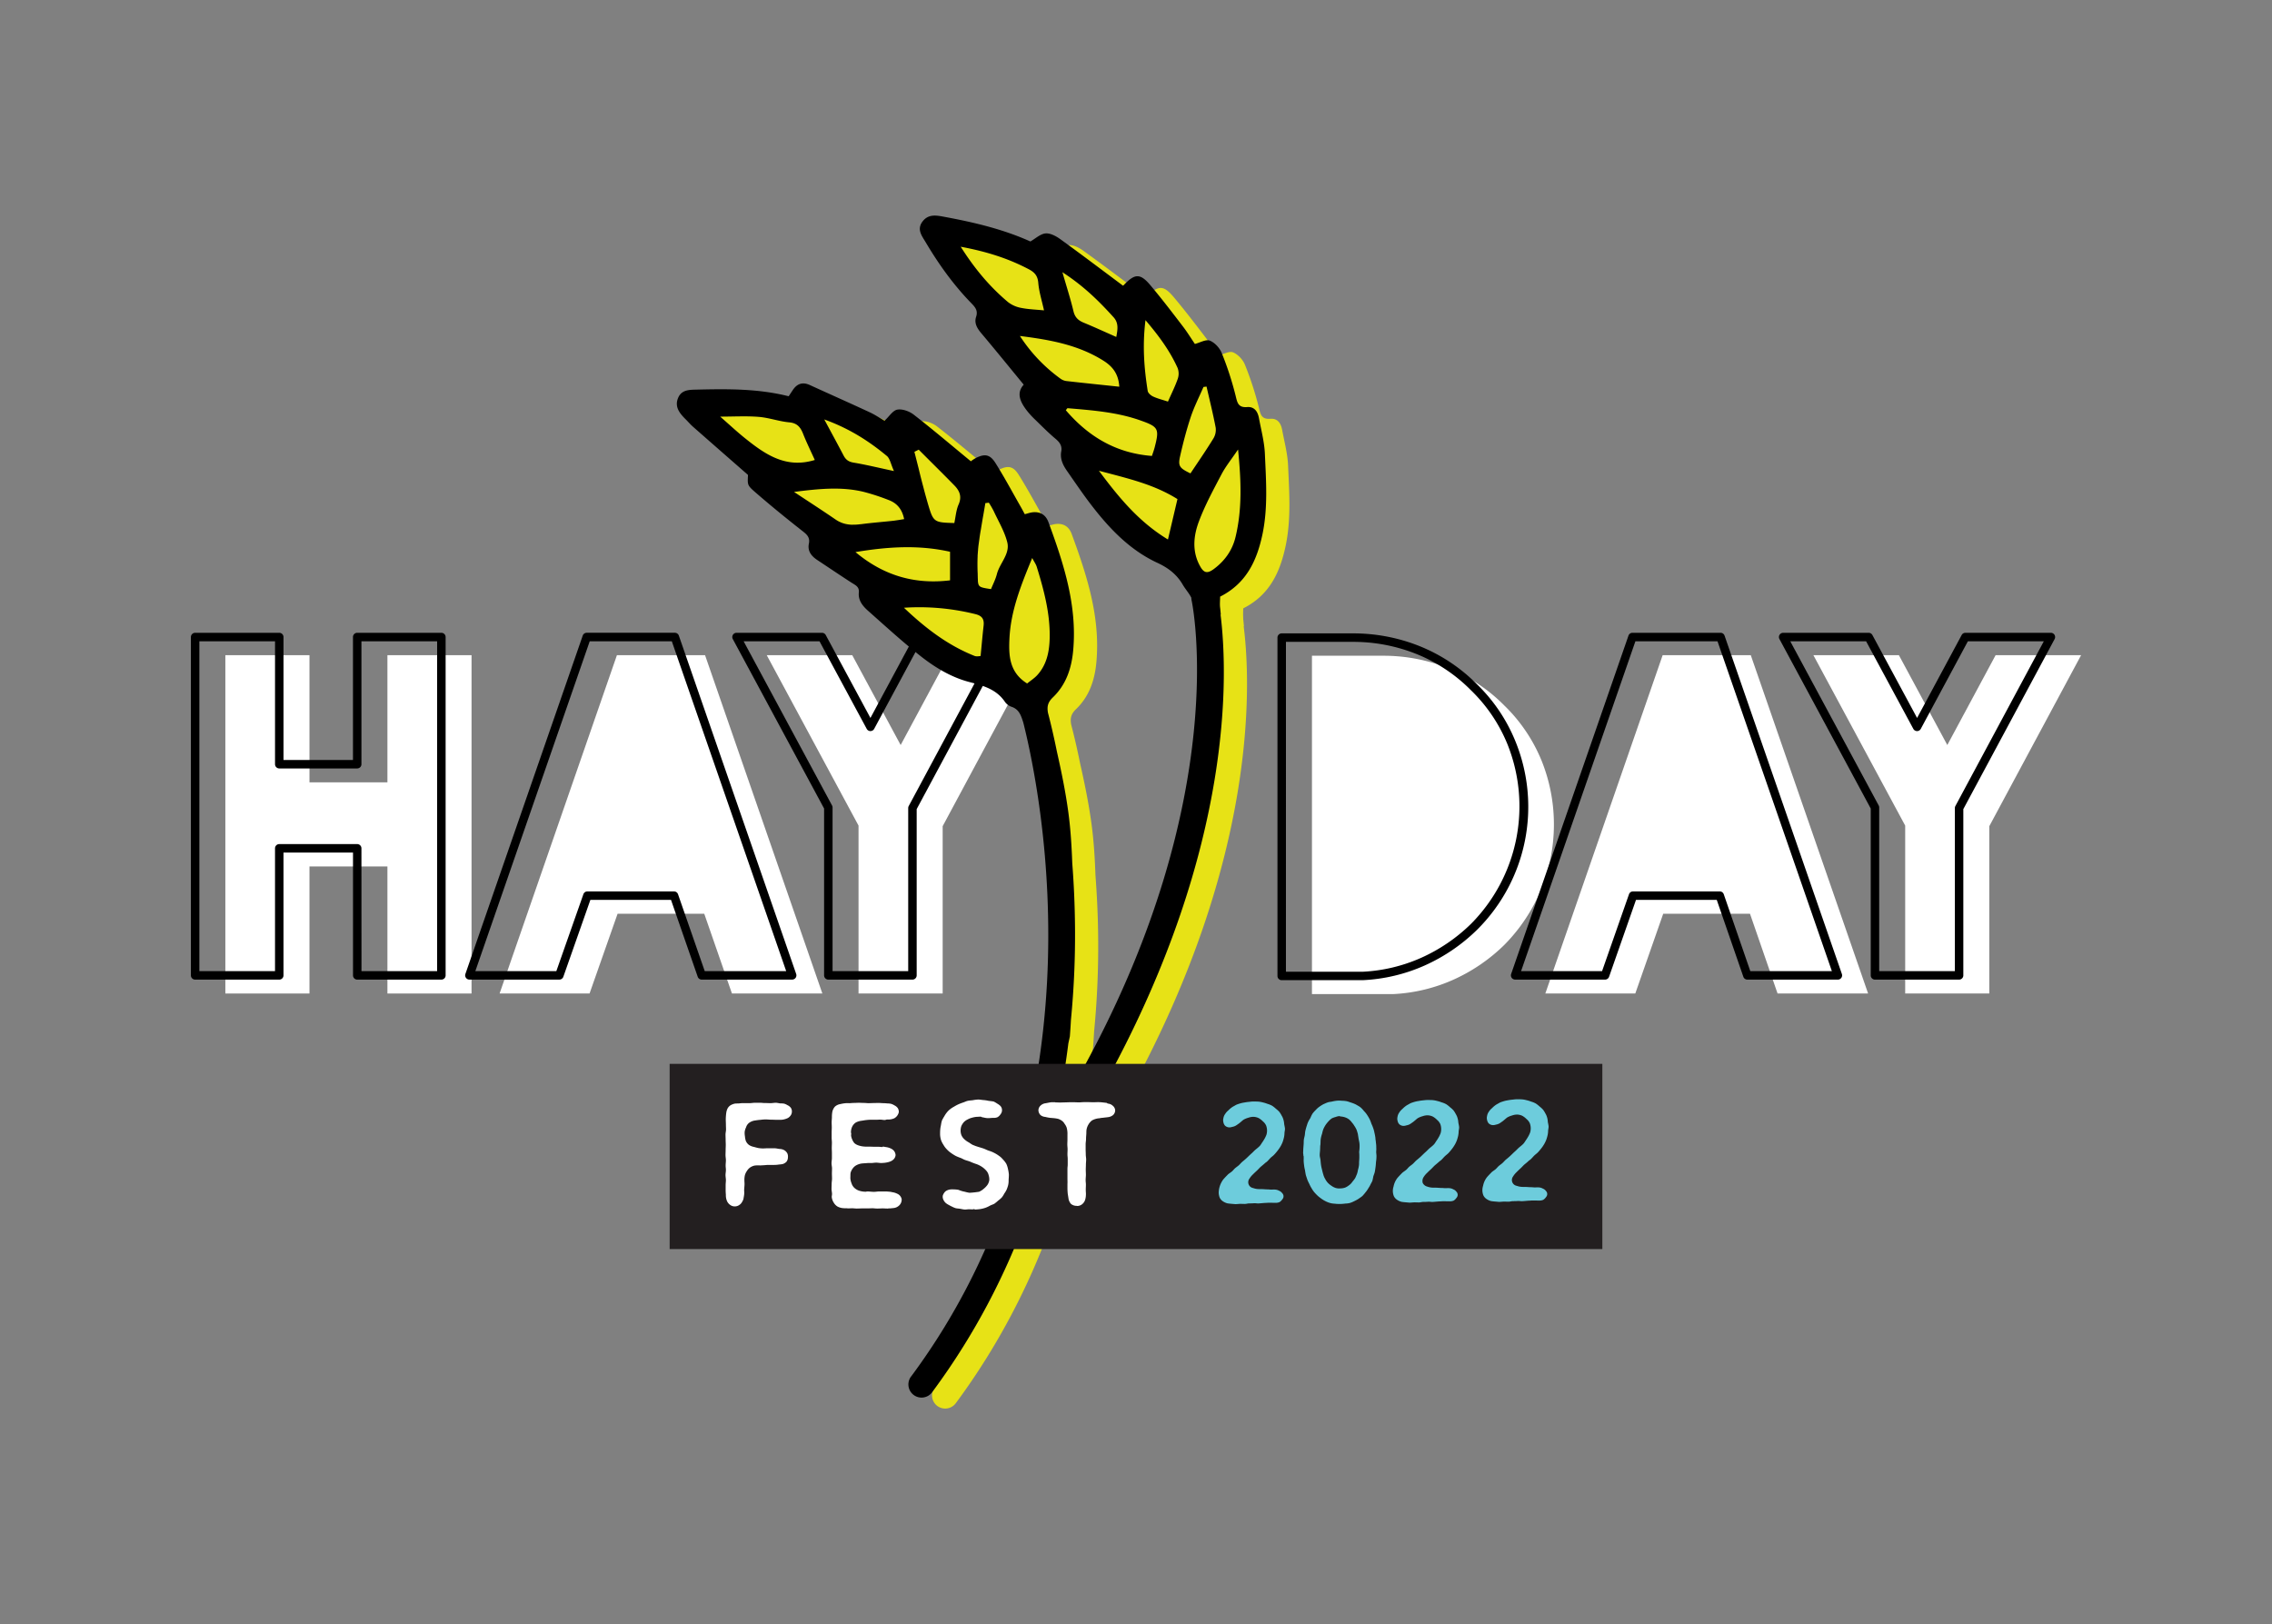 <svg id="Layer_1" data-name="Layer 1" xmlns="http://www.w3.org/2000/svg" viewBox="0 0 1920 1372.63"><rect x="0" y="0" width="1920" height="1372.63" fill="#808080" stroke="none"/><defs><style>.cls-1{fill:#fff;}.cls-2{fill:#e7e216;}.cls-3{fill:none;}.cls-4{fill:#231f20;}.cls-5{fill:#6dccdc;}</style></defs><polygon class="cls-1" points="261.53 732.23 327.4 732.23 327.4 839.6 398.49 839.6 398.49 553.68 327.4 553.68 327.4 661.14 261.53 661.14 261.53 553.68 190.43 553.68 190.43 839.6 261.53 839.6 261.53 732.23"/><polygon class="cls-1" points="725.52 839.6 796.62 839.6 796.62 698.19 874.19 553.68 801.94 553.68 761.12 629.61 720.2 553.68 647.95 553.68 725.52 697.7 725.52 839.6"/><polygon class="cls-1" points="521.91 772.18 595.14 772.18 618.55 839.6 694.96 839.6 595.82 553.68 521.34 553.68 422.19 839.6 498.22 839.6 521.91 772.18"/><path d="M373,827.86h-71.1a3.58,3.58,0,0,1-3.58-3.58V720.49H239.57V824.28a3.58,3.58,0,0,1-3.58,3.58H164.9a3.58,3.58,0,0,1-3.58-3.58V538.35a3.58,3.58,0,0,1,3.58-3.58H236a3.58,3.58,0,0,1,3.58,3.58V642.24h58.71V538.35a3.58,3.58,0,0,1,3.58-3.58H373a3.59,3.59,0,0,1,3.58,3.58V824.28A3.58,3.58,0,0,1,373,827.86Zm-67.52-7.16h63.93V541.94H305.44V645.82a3.58,3.58,0,0,1-3.58,3.58H236a3.58,3.58,0,0,1-3.58-3.58V541.94H168.48V820.7h63.93V716.91a3.58,3.58,0,0,1,3.58-3.58h65.87a3.58,3.58,0,0,1,3.58,3.58Z"/><path d="M771.08,827.86H700a3.58,3.58,0,0,1-3.58-3.58v-141L619.26,540.05a3.59,3.59,0,0,1,3.15-5.28h72.26a3.6,3.6,0,0,1,3.15,1.89l37.76,70.07,37.67-70.07a3.6,3.6,0,0,1,3.15-1.89h72.26a3.59,3.59,0,0,1,3.15,5.28L774.66,683.76V824.28A3.58,3.58,0,0,1,771.08,827.86Zm-67.51-7.16H767.5V682.86a3.57,3.57,0,0,1,.43-1.69l74.74-139.23H778.54l-39.8,74a3.6,3.6,0,0,1-3.16,1.89h0a3.6,3.6,0,0,1-3.15-1.89l-39.9-74H628.41l74.73,138.74a3.61,3.61,0,0,1,.43,1.7Z"/><path d="M669.42,827.86H593a3.59,3.59,0,0,1-3.38-2.41l-22.58-65H498.92l-22.86,65a3.59,3.59,0,0,1-3.38,2.39h-76a3.59,3.59,0,0,1-3.39-4.75l99.15-285.93a3.58,3.58,0,0,1,3.38-2.41h74.48a3.59,3.59,0,0,1,3.38,2.41l99.15,285.93a3.59,3.59,0,0,1-3.39,4.75Zm-73.86-7.16h68.83L567.73,541.94H498.35L401.69,820.7h68.45l22.86-65a3.59,3.59,0,0,1,3.38-2.39H569.6a3.59,3.59,0,0,1,3.38,2.41Z"/><path class="cls-2" d="M1088.52,393.43c-.44-10.08-3.14-20.07-5-30.07-1-5.48-3.72-9.95-10-9.45-7.86.62-8.36-4.11-9.85-10.1a274.56,274.56,0,0,0-11.6-35.57c-1.73-4.28-5.92-8.82-10.08-10.48-3.26-1.3-8.22,1.68-12.63,2.81-3.28-4.85-6.44-10-10.1-14.78-9-11.76-18-23.58-27.56-34.92-8.54-10.14-13.08-9.87-22.41-.1-.53.56-1.32.87-.73.49-17.9-13.35-35.22-26.49-52.84-39.2-3.6-2.6-8.5-5.27-12.53-4.91-4.36.39-8.4,4.29-12.84,6.8-23.08-10.41-47.84-16.24-72.89-20.85-6.09-1.13-13-2.63-18,3.68-5.44,6.82-.75,12.49,2.39,17.79,10.9,18.39,23.29,35.74,38.21,51.14,3.33,3.43,6.29,6.38,4.44,11.93-1.77,5.31.85,9.68,4.37,13.86,11.94,14.16,23.6,28.55,35.87,43.46-6.37,7-2.95,14.36,2.22,21.36a68.35,68.35,0,0,0,7.46,8.23c5.65,5.51,11.21,11.14,17.25,16.19,3.55,3,5.64,6,4.78,10.66-1.18,6.47,1.57,11.78,5.1,16.81,6.13,8.73,12.1,17.58,18.53,26.08,15.79,20.89,33.42,40,57.61,51.22,9.27,4.3,16.45,9.83,21.49,18.51,2.19,3.75,5.36,7.21,7.22,11a11.33,11.33,0,0,0,.26,2.29c.36,1.6,34.54,163.39-89.93,392.34a11.12,11.12,0,1,0,19.54,10.63C1063.14,723.61,1057.08,577.22,1051,529.2l.22.11c-.19-1.95-.33-3.9-.57-5.86a76.86,76.86,0,0,1,0-9.35c22.27-11.25,31.1-30.56,35.79-52.72C1091.2,438.84,1089.51,416.09,1088.52,393.43Z"/><path class="cls-2" d="M925.74,739.53c-.52-14.33-1.38-28.63-3.27-42.78-2.32-17.36-5.84-34.57-9.72-51.71-2.79-13.82-5.47-24.86-7.52-32.68-1-5.49-.07-9.07,4.11-13.08,11.24-10.8,15.83-24.64,17.2-39.88,3.42-38.09-8.06-73.25-20.9-108.17-2.18-5.93-6.5-8.92-12.83-8.46-2.49.18-4.92,1.12-7.2,1.66-1.44-2.65-2.29-4.29-3.21-5.89-7.13-12.47-13.9-25.17-21.54-37.32-4.64-7.38-9-8-16.47-4.34a32.52,32.52,0,0,0-4.35,2.84c-16.64-13.69-32.16-26.9-48.25-39.39-3.67-2.85-9.54-5-13.85-4.27-3.83.66-6.89,5.76-10.81,9.39-3.84-2.21-8.09-5.08-12.68-7.21-16.79-7.78-33.71-15.3-50.57-23-6.08-2.77-10.73-1.1-14.32,4.28-1.19,1.78-2.36,3.56-3.47,5.24-25.87-6.48-51.35-6.22-76.85-5.63-6.6.15-13.66-.24-16.68,7.13-3.18,7.72,1.65,13.2,6.74,18.26,2,2,3.78,4.11,5.87,5.94,15.25,13.43,30.56,26.8,46.48,40.75-.35,8.12-.77,8.61,5.77,14.29,12.92,11.24,26.22,22.09,39.69,32.66,3.93,3.07,7.17,5.46,6,11.13-1.29,6.32,2.17,10.56,7.17,13.87,9.66,6.38,19.24,12.89,29,19.17,3.14,2,6.55,3.38,6,8.2-.69,6.73,3.29,11.51,7.84,15.54,14.57,12.9,28.94,26.09,44.19,38.13q2.52,2,5.11,3.88c4.6-4.07,10.87-6.66,18.93-6.66,19,0,29.39,14.18,30.71,28.89,6.57,2.58,12.44,6.28,16.85,12.89a11.4,11.4,0,0,0,5.55,4c6.22,2.1,7.87,7.32,9.61,12.68.09.28.16.56.25.84,16.4,65.65,68.57,331.67-94.51,551.89a11.12,11.12,0,0,0,17.88,13.24c72.5-97.91,103.37-203.85,114.7-294.19l1.3-6c.42-5.67.69-10,.89-13.84a740.54,740.54,0,0,0,3.45-78.63C927.89,774.35,927,756.38,925.74,739.53Z"/><path class="cls-3" d="M802.84,490.44V466.29c-26.6-6-52.59-4.29-79.9.27C747,486.71,773.35,494,802.84,490.44Z"/><path class="cls-3" d="M915.78,272.69c8.92,3.68,17.68,7.72,27.53,12.06,1.29-6.68,2-11.93-2.33-16.7-12.19-13.46-25-26.23-43.18-38,3.72,12.89,6.94,22.83,9.35,33C908.38,268.2,911.2,270.81,915.78,272.69Z"/><path class="cls-3" d="M724.25,443.34c.6,0,1.21-.11,1.81-.18l1.17-.13.32,0c9.1-1.22,18.28-1.91,27.41-2.9.9-.1,1.8-.25,2.71-.38.52-.08,1.07-.14,1.6-.23,1.54-.25,3.12-.52,4.8-.78-1.74-8.58-6.2-13.54-13.06-16.13a186.33,186.33,0,0,0-20.92-6.81c-19.07-4.73-38.47-2.66-59.09,0,11.8,7.81,23.69,15.49,35.37,23.49a27.06,27.06,0,0,0,2.65,1.57c.3.15.6.26.9.4.6.28,1.19.55,1.79.76.36.13.72.23,1.09.35.55.17,1.1.33,1.66.46.38.09.77.16,1.17.23s1.08.19,1.62.26.81.09,1.22.12,1.09.07,1.64.09h1.23c.56,0,1.14,0,1.71,0Z"/><path class="cls-3" d="M876.09,479.05c-.68-2.21-2.12-4.18-3.85-7.49-9.52,23-18.07,44.48-19.23,67.9-.7,14.33-.25,28.7,14.94,38.14,2.86-2.3,6-4.25,8.36-6.84,8-8.62,10.33-19.46,10.67-30.7C887.61,519,882.22,498.93,876.09,479.05Z"/><path class="cls-3" d="M839.62,431.71a80.63,80.63,0,0,0-4.06-7l-2.94.39c-.52,3.18-1.07,6.37-1.62,9.55-.52,3-1,6-1.55,9-.2,1.12-.36,2.25-.55,3.37-.33,2-.66,4-1,6-.19,1.26-.34,2.52-.52,3.79-.23,1.73-.49,3.46-.7,5.2l0,.36c0,.18-.05.36-.08.54-.06.57-.08,1.14-.13,1.7-.12,1.28-.23,2.56-.3,3.84,0,.57,0,1.13-.08,1.69-.19,4.49-.17,9,0,13.47,0,.73,0,1.41.07,2.06l.06,2.21V488c0,.88,0,1.65.08,2.36,0,.1,0,.23,0,.33a16.86,16.86,0,0,0,.2,1.82c0,.1,0,.21.05.3a5.86,5.86,0,0,0,.42,1.34l.1.18a3.43,3.43,0,0,0,.77,1l0,0a5.28,5.28,0,0,0,1.2.71l.2.09a12.12,12.12,0,0,0,1.74.53l.38.09c.7.16,1.48.31,2.37.46l.57.1,3.12.49c1.65-4.14,3.82-8.27,4.94-12.67,2.35-9.23,11.17-17,8.75-26.85C848.9,449.07,843.68,440.52,839.62,431.71Z"/><path class="cls-3" d="M776.4,396.24c.68,2.72,1.35,5.43,2,8.15.63,2.47,1.29,4.94,1.94,7.4.33,1.28.65,2.57,1,3.84q1.51,5.61,3.14,11.17c4.28,14.54,5.09,14.72,22,15.2,1.12-5.16,1.48-10.83,3.62-15.71,2.94-6.72.81-11.59-3.63-16.12-10-10.14-20-20.13-30.08-30.18l-3.65,1.81c.71,2.72,1.39,5.45,2.08,8.17Z"/><path class="cls-3" d="M688.54,388.74c-3.5-7.76-7-14.78-9.83-22-2.21-5.58-4.94-9.18-11.74-9.8-8.67-.79-17.14-3.93-25.81-4.63-10.55-.84-21.21-.2-32.56-.2,7.53,6.58,14.23,12.86,21.38,18.57C646.87,384.17,664.36,396.17,688.54,388.74Z"/><path class="cls-3" d="M721.31,390.94c10.38,1.73,20.62,4.25,34.09,7.12-2.68-5.89-3.36-10.58-6.07-12.83-15.09-12.47-31.4-23-52.8-30.77,6.41,12,11.46,21.19,16.34,30.53C714.72,388.53,717.15,390.25,721.31,390.94Z"/><path class="cls-3" d="M824.33,519a196.6,196.6,0,0,0-60.43-5.45c18.88,17.95,37.52,31.89,59.65,40.72,1.83.73,4.2.1,5.12.1.9-9.23,1.6-17.4,2.53-25.54C831.82,523.42,830.12,520.44,824.33,519Z"/><path class="cls-3" d="M1027.34,361.32c-2.21-11.61-5.08-23.09-7.71-34.62L1017,327c-3.63,8.43-7.84,16.65-10.74,25.32-3.61,10.85-6.5,22-9,33.12-1.91,8.45-.55,10.12,8.75,14.61,6.48-9.76,13.23-19.53,19.46-29.63A14.08,14.08,0,0,0,1027.34,361.32Z"/><path class="cls-3" d="M1032.31,400.68c-6.84,13-13.93,26-19.1,39.74-4.58,12.1-6,25.13.59,37.49,3.42,6.38,6.31,7.19,12,2.92,9.17-6.82,15.55-15.71,18.26-26.95,5.67-23.59,4.82-47.39,2.11-74C1040.39,388.48,1035.7,394.23,1032.31,400.68Z"/><path class="cls-3" d="M968,270.58c-2.68,21.75-1.1,40.81,1.88,59.79.28,1.8,2.62,3.83,4.5,4.71,3.66,1.71,7.67,2.68,12.62,4.32,3-6.81,6.09-12.94,8.32-19.38a13.47,13.47,0,0,0-.18-9.06C988.72,296.74,979.67,284.24,968,270.58Z"/><path class="cls-3" d="M882.26,262.27c-1.79-8.15-4.21-15.64-4.84-23.27-.5-6-3.16-8.93-8.07-11.51-17.28-9.08-35.58-14.89-57.48-19,12,18.93,24.74,34,40,46.78A25.42,25.42,0,0,0,863,260.17C869.09,261.4,875.43,261.59,882.26,262.27Z"/><path class="cls-3" d="M987,455.92c2.87-12.21,5.43-23.11,8-34.15-20.23-12.65-41.77-17.38-66.36-23.95C946.22,421.43,962.9,441.28,987,455.92Z"/><path class="cls-3" d="M945.88,326.83c-.69-11-5.73-17.21-13.8-22.24C910.75,291.3,886.86,287.11,861.9,284a135.26,135.26,0,0,0,34.17,36,11.06,11.06,0,0,0,5,2.1C915.93,323.72,930.81,325.24,945.88,326.83Z"/><path class="cls-3" d="M973.48,385.29c.89-2.73,1.7-4.86,2.27-7.06,4.16-16,3.36-17.56-12.42-23.09-19.75-6.93-40.41-8.42-61-10.18-.49,0-1.07,1.11-1.61,1.71h0c14.2,16.56,30.82,28.67,51.15,34.69A104.67,104.67,0,0,0,973.48,385.29Z"/><path d="M1068.92,383.53c-.44-10.08-3.14-20.07-5-30.07-1-5.48-3.72-9.94-10-9.45-7.86.63-8.36-4.1-9.86-10.1a270.91,270.91,0,0,0-11.6-35.56c-1.72-4.29-5.91-8.83-10.07-10.49-3.26-1.29-8.22,1.68-12.63,2.81-3.29-4.85-6.44-10-10.1-14.78-9-11.76-18-23.57-27.56-34.91-8.54-10.15-13.09-9.88-22.41-.1-.53.55-1.32.87-.73.49C931,228,913.72,214.88,896.1,202.16c-3.61-2.6-8.5-5.26-12.53-4.9-4.36.38-8.4,4.29-12.84,6.8-23.08-10.42-47.84-16.24-72.89-20.86-6.09-1.12-13-2.63-18,3.68-5.45,6.82-.75,12.5,2.39,17.8,10.9,18.38,23.28,35.74,38.21,51.13,3.33,3.43,6.29,6.38,4.44,11.94-1.77,5.31.85,9.68,4.37,13.85,11.94,14.16,23.6,28.56,35.86,43.47-6.37,7-3,14.36,2.23,21.36a69.9,69.9,0,0,0,7.46,8.23c5.65,5.5,11.21,11.13,17.25,16.19,3.55,3,5.64,6,4.78,10.65-1.18,6.48,1.57,11.78,5.1,16.81C908,407,914,415.89,920.41,424.4c15.8,20.88,33.43,40,57.62,51.22,9.27,4.29,16.45,9.82,21.49,18.5,2.19,3.76,5.36,7.21,7.22,11a11.25,11.25,0,0,0,.26,2.29c.36,1.61,34.54,163.4-89.94,392.35a11.13,11.13,0,0,0,19.55,10.63c106.93-196.68,100.86-343.06,94.83-391.09a2.39,2.39,0,0,0,.22.12c-.19-2-.33-3.91-.57-5.86-.39-3.13,0-6.34,0-9.35,22.27-11.25,31.1-30.56,35.79-52.73C1071.6,428.94,1069.91,406.19,1068.92,383.53ZM941,268.05c4.33,4.77,3.62,10,2.33,16.7-9.85-4.34-18.61-8.38-27.53-12.06-4.58-1.88-7.4-4.49-8.63-9.64-2.41-10.12-5.63-20.06-9.35-33C916,241.82,928.79,254.59,941,268.05ZM811.87,208.51c21.9,4.09,40.2,9.9,57.48,19,4.91,2.58,7.57,5.49,8.07,11.51.63,7.63,3.05,15.12,4.84,23.27-6.83-.68-13.17-.87-19.31-2.1a25.42,25.42,0,0,1-11.08-4.88C836.61,242.48,823.87,227.44,811.87,208.51Zm84.2,111.42a135.26,135.26,0,0,1-34.17-36c25,3.15,48.85,7.34,70.18,20.63,8.07,5,13.11,11.24,13.8,22.24-15.07-1.59-30-3.11-44.81-4.8A11.06,11.06,0,0,1,896.07,319.93Zm4.63,26.75h0c.54-.6,1.12-1.76,1.61-1.71,20.61,1.76,41.27,3.25,61,10.18,15.78,5.53,16.58,7.07,12.42,23.09-.57,2.2-1.38,4.33-2.27,7.06a104.67,104.67,0,0,1-21.63-3.92C931.52,375.35,914.9,363.24,900.7,346.68ZM987,455.92c-24.11-14.64-40.79-34.49-58.33-58.1,24.59,6.57,46.13,11.3,66.36,23.95C992.44,432.81,989.88,443.71,987,455.92ZM995.33,320c-2.23,6.44-5.33,12.57-8.32,19.38-5-1.64-9-2.61-12.62-4.32-1.88-.88-4.22-2.91-4.5-4.71-3-19-4.56-38-1.88-59.79,11.66,13.66,20.71,26.16,27.14,40.38A13.47,13.47,0,0,1,995.33,320Zm10.7,80.07c-9.3-4.49-10.66-6.16-8.75-14.61,2.52-11.15,5.41-22.27,9-33.12,2.9-8.67,7.11-16.89,10.74-25.32l2.59-.34c2.63,11.53,5.5,23,7.71,34.62a14.08,14.08,0,0,1-1.85,9.14C1019.26,380.56,1012.51,390.33,1006,400.09Zm38.07,53.79c-2.71,11.24-9.09,20.13-18.26,26.95-5.73,4.27-8.62,3.46-12-2.92-6.63-12.36-5.17-25.39-.59-37.49,5.17-13.7,12.26-26.73,19.1-39.74,3.39-6.45,8.08-12.2,13.9-20.8C1048.92,406.49,1049.77,430.29,1044.1,453.88Z"/><path d="M902.87,686.85c-2.32-17.35-5.85-34.56-9.72-51.71-2.79-13.81-5.47-24.86-7.52-32.68-1-5.49-.07-9.07,4.1-13.08,11.24-10.8,15.83-24.63,17.2-39.88,3.43-38.09-8.06-73.25-20.89-108.17-2.18-5.92-6.5-8.92-12.83-8.46-2.49.19-4.93,1.12-7.2,1.67-1.44-2.65-2.29-4.29-3.21-5.9-7.13-12.47-13.9-25.16-21.54-37.32-4.64-7.37-9-8-16.47-4.34a32.35,32.35,0,0,0-4.35,2.85c-16.64-13.7-32.17-26.9-48.25-39.4-3.67-2.85-9.54-5-13.85-4.26-3.83.65-6.89,5.76-10.82,9.39-3.83-2.21-8.08-5.09-12.67-7.21-16.79-7.79-33.72-15.3-50.57-23-6.08-2.76-10.73-1.1-14.32,4.29-1.19,1.77-2.36,3.56-3.47,5.23-25.87-6.48-51.35-6.21-76.86-5.63C583,329.43,576,329,573,336.4c-3.17,7.73,1.66,13.21,6.75,18.27,2,2,3.78,4.1,5.87,5.94,15.25,13.43,30.55,26.8,46.48,40.74-.35,8.13-.77,8.61,5.77,14.3,12.92,11.24,26.22,22.08,39.69,32.66,3.92,3.07,7.17,5.46,6,11.13-1.29,6.31,2.17,10.56,7.16,13.86,9.67,6.39,19.25,12.89,29,19.18,3.14,2,6.56,3.37,6.06,8.19-.69,6.73,3.29,11.52,7.84,15.55,14.57,12.9,28.93,26.08,44.19,38.13,12.38,9.77,26.11,18.07,41.51,22.06,11.78,3.06,22.87,6.12,30.08,16.94a11.41,11.41,0,0,0,5.56,4c6.22,2.1,7.86,7.32,9.6,12.68.09.28.17.56.26.84,16.4,65.66,68.57,331.67-94.51,551.89A11.12,11.12,0,1,0,788.12,1176c72.5-97.91,103.37-203.84,114.7-294.18l1.29-6c.43-5.67.7-10,.9-13.83a743.27,743.27,0,0,0,3.45-78.64c-.17-18.95-1-36.92-2.32-53.77C905.62,715.3,904.76,701,902.87,686.85ZM776.38,380c10,10.05,20.13,20,30.08,30.18,4.44,4.53,6.57,9.4,3.63,16.12-2.14,4.88-2.5,10.55-3.62,15.71-16.87-.48-17.68-.66-22-15.2q-1.63-5.57-3.14-11.17c-.34-1.27-.66-2.56-1-3.84-.65-2.46-1.31-4.93-1.94-7.4-.69-2.72-1.36-5.43-2-8.15L774.81,390c-.69-2.72-1.37-5.45-2.08-8.17Zm-27,5.24c2.71,2.25,3.39,6.94,6.07,12.83-13.47-2.87-23.71-5.39-34.09-7.12-4.16-.69-6.59-2.41-8.44-5.95-4.88-9.34-9.93-18.58-16.34-30.53C717.93,362.19,734.24,372.76,749.33,385.23ZM630,370.66c-7.15-5.71-13.85-12-21.38-18.57,11.35,0,22-.64,32.56.2,8.67.7,17.14,3.84,25.81,4.63,6.8.62,9.53,4.22,11.74,9.8,2.87,7.24,6.33,14.26,9.83,22C664.36,396.17,646.87,384.17,630,370.66Zm90.13,72.79c-.55,0-1.1-.05-1.64-.09s-.81-.07-1.22-.12-1.08-.16-1.62-.26-.79-.14-1.17-.23c-.56-.13-1.11-.29-1.66-.46-.37-.12-.73-.22-1.09-.35-.6-.21-1.19-.48-1.79-.76-.3-.14-.6-.25-.9-.4a27.06,27.06,0,0,1-2.65-1.57c-11.68-8-23.57-15.68-35.37-23.49,20.62-2.62,40-4.69,59.09,0A186.33,186.33,0,0,1,751,422.57c6.86,2.59,11.32,7.55,13.06,16.13-1.68.26-3.26.53-4.8.78-.53.09-1.08.15-1.6.23-.91.13-1.81.28-2.71.38-9.13,1-18.31,1.68-27.41,2.9l-.32,0-1.17.13c-.6.07-1.21.13-1.81.18l-1.2.07c-.57,0-1.15,0-1.71,0Zm2.83,23.11c27.31-4.56,53.3-6.25,79.9-.27v24.15C773.35,494,747,486.71,722.94,466.56ZM831.2,528.87c-.93,8.14-1.63,16.31-2.53,25.54-.92,0-3.29.63-5.12-.1-22.13-8.83-40.77-22.77-59.65-40.72A196.6,196.6,0,0,1,824.33,519C830.12,520.44,831.82,523.42,831.2,528.87Zm11.23-43.68c-1.12,4.4-3.29,8.53-4.94,12.67l-3.12-.49-.57-.1c-.89-.15-1.67-.3-2.37-.46l-.38-.09a12.12,12.12,0,0,1-1.74-.53l-.2-.09a5.28,5.28,0,0,1-1.2-.71l0,0a3.43,3.43,0,0,1-.77-1l-.1-.18a5.86,5.86,0,0,1-.42-1.34c0-.09,0-.2-.05-.3a16.86,16.86,0,0,1-.2-1.82c0-.1,0-.23,0-.33,0-.71-.06-1.48-.08-2.36v-.09l-.06-2.21c0-.65,0-1.33-.07-2.06-.17-4.49-.19-9,0-13.47,0-.56,0-1.12.08-1.69.07-1.28.18-2.56.3-3.84,0-.56.07-1.13.13-1.7,0-.18,0-.36.08-.54l0-.36c.21-1.74.47-3.47.7-5.2.18-1.27.33-2.53.52-3.79.3-2,.63-4,1-6,.19-1.12.35-2.25.55-3.37.5-3,1-6,1.55-9,.55-3.18,1.1-6.37,1.62-9.55l2.94-.39a80.63,80.63,0,0,1,4.06,7c4.06,8.81,9.28,17.36,11.56,26.63C853.6,468.21,844.78,476,842.43,485.19ZM868,577.6c-15.19-9.44-15.64-23.81-14.94-38.14,1.16-23.42,9.71-44.89,19.23-67.9,1.73,3.31,3.17,5.28,3.85,7.49,6.13,19.88,11.52,40,10.89,61-.34,11.24-2.68,22.08-10.67,30.7C873.91,573.35,870.81,575.3,868,577.6Z"/><path class="cls-1" d="M1302.52,642.28a137.09,137.09,0,0,0-31.34-46.14,139.93,139.93,0,0,0-47-31.34,147,147,0,0,0-55.32-10.64h-60.17V840.08h68.87a140.88,140.88,0,0,0,50.3-12,147.87,147.87,0,0,0,43.33-29.5,144.59,144.59,0,0,0,31.34-156.31Z"/><polygon class="cls-1" points="1645.61 629.61 1604.7 553.68 1532.44 553.68 1610.02 697.7 1610.02 839.6 1681.11 839.6 1681.11 698.19 1758.68 553.68 1686.43 553.68 1645.61 629.61"/><polygon class="cls-1" points="1405.06 553.68 1305.91 839.6 1381.94 839.6 1405.54 772.18 1478.86 772.18 1502.17 839.6 1578.68 839.6 1479.53 553.68 1405.06 553.68"/><path d="M1152,828.34h-68.87a3.58,3.58,0,0,1-3.58-3.58V538.84a3.58,3.58,0,0,1,3.58-3.58h60.16a150.67,150.67,0,0,1,56.67,10.9,143.36,143.36,0,0,1,48.2,32.13,140.83,140.83,0,0,1,32.12,47.3h0a146.46,146.46,0,0,1-32.12,160.21A151.58,151.58,0,0,1,1203.77,816a144.88,144.88,0,0,1-51.57,12.3Zm-65.29-7.16h65.2a137.67,137.67,0,0,0,48.94-11.69,144.43,144.43,0,0,0,42.28-28.78,141,141,0,0,0,30.53-152.39h0a133.63,133.63,0,0,0-30.53-44.93,136.21,136.21,0,0,0-45.83-30.58,143.7,143.7,0,0,0-54-10.38h-56.58Z"/><path d="M1655.57,827.86h-71.09a3.58,3.58,0,0,1-3.58-3.58v-141l-77.15-143.23a3.59,3.59,0,0,1,3.16-5.28h72.25a3.57,3.57,0,0,1,3.15,1.89l37.76,70.07,37.67-70.07a3.59,3.59,0,0,1,3.15-1.89h72.26a3.59,3.59,0,0,1,3.15,5.28l-77.15,143.71V824.28A3.58,3.58,0,0,1,1655.57,827.86Zm-67.51-7.16H1652V682.86a3.57,3.57,0,0,1,.43-1.69l74.74-139.23H1663l-39.8,74a3.57,3.57,0,0,1-3.15,1.89h0a3.6,3.6,0,0,1-3.16-1.89l-39.9-74H1512.9l74.73,138.74a3.61,3.61,0,0,1,.43,1.7Z"/><path d="M1553.14,827.86h-76.51a3.57,3.57,0,0,1-3.38-2.41l-22.48-65h-68.23l-22.76,65a3.58,3.58,0,0,1-3.38,2.4h-76a3.59,3.59,0,0,1-3.38-4.75l99.15-285.93a3.58,3.58,0,0,1,3.38-2.41H1454a3.59,3.59,0,0,1,3.38,2.41l99.14,285.93a3.58,3.58,0,0,1-3.38,4.75Zm-74-7.16h68.93l-96.66-278.76h-69.38L1285.41,820.7h68.45l22.76-65a3.58,3.58,0,0,1,3.38-2.4h73.32a3.59,3.59,0,0,1,3.38,2.41Z"/><rect class="cls-4" x="565.9" y="899.05" width="788.19" height="156.52"/><path class="cls-1" d="M613.22,1005.71v-4.2c0-1.4.22-2.8.22-4.19s-.32-2.9-.32-4.3.32-2.79.32-4.19c0-1.94-.22-1.94-.22-4,0-1.4.22-2.9.22-4.31s-.32-2.9-.32-4.4.1-2.79.1-4.3.11-2.9.11-4.3-.11-2.91-.11-4.3-.1-2.9-.1-4.41.42-2.9.42-4.3-.1-2.91-.1-4.3-.11-2.9-.11-4.4a46,46,0,0,1,.43-5.49,11.86,11.86,0,0,1,1.08-3.55,7.42,7.42,0,0,1,2.47-2.69,12.07,12.07,0,0,1,3.54-1.4c1.19-.21,2.48-.1,3.88-.21a21.94,21.94,0,0,1,3.76-.21h4.84c1.61,0,3.22-.33,4.84-.33h4c2,0,2,.22,4.2.22,1.5,0,3.11.11,4.72.11s3.12-.33,4.73-.33a29.88,29.88,0,0,1,3.34.54,18.34,18.34,0,0,1,3.44.21,9.74,9.74,0,0,1,2.69,1.19,8,8,0,0,1,2.9,2.15,5.29,5.29,0,0,1,1,3.54,5.49,5.49,0,0,1-1.4,3.56,6.5,6.5,0,0,1-3,2.15,14,14,0,0,1-5.27,1.07h-2.91c-1.6,0-3.11-.11-4.73-.11s-3.11-.21-4.62-.21a31.09,31.09,0,0,0-4.51.32c-1.62.1-3.12.32-4.51.54a11.09,11.09,0,0,0-5.17,2,7.46,7.46,0,0,0-2.58,3.77,12.93,12.93,0,0,0-1.18,3.75,15.34,15.34,0,0,0,.22,3.88,16.23,16.23,0,0,0,.75,3.87,8.31,8.31,0,0,0,2.69,3.44,11.33,11.33,0,0,0,4,1.61c1.3.32,2.59.75,4,1a24.29,24.29,0,0,0,4,.33c1.29,0,1.29-.11,2.47-.11h3.87c1.29,0,2.58-.1,3.87,0s2.37.43,3.65.54a8.34,8.34,0,0,1,4,1.08,7,7,0,0,1,2.48,2.57,6.59,6.59,0,0,1,.54,3.55,6,6,0,0,1-1.19,3.55,7.44,7.44,0,0,1-3.22,2c-1.4.33-2.8.33-4.09.54s-2.79.21-4.19.21h-3.55c-1.83,0-1.83.11-3.65.22s-1.83.11-3.55.21a22.09,22.09,0,0,0-4.73.12,10.7,10.7,0,0,0-3.76,1.6,10,10,0,0,0-2.69,2.91,11.9,11.9,0,0,0-1.72,3.54,17,17,0,0,0-.43,4.74c0,1.39.1,1.39.1,2.79,0,1.83-.32,3.76-.32,5.59a16.81,16.81,0,0,1,0,3.33c-.1,1-.32,2-.53,3.34a6.9,6.9,0,0,1-1,2.47,7,7,0,0,1-2.59,3,6.51,6.51,0,0,1-3.86,1.19,6.4,6.4,0,0,1-3.87-1.29,7.84,7.84,0,0,1-2.59-3.12,12.08,12.08,0,0,1-1-5.26C613.33,1008.5,613.22,1007.1,613.22,1005.71Z"/><path class="cls-1" d="M707.86,1019.68a9.28,9.28,0,0,1-3.34-3.44,10.71,10.71,0,0,1-1.61-4.41c-.11-.86.21-1.72.21-2.8,0-1.39-.42-2.79-.42-4.29s.1-2.91.1-4.31.32-2.9.32-4.41-.1-2.9-.1-4.29.1-2.9.1-4.31-.42-2.9-.42-4.4.32-2.91.32-4.3v-4.3c0-1.51-.11-2.91-.11-4.41s.11-2.9.11-4.3-.22-2.9-.22-4.3V957c0-1.39.11-2.9.11-4.29s-.11-2.91-.11-4.31.22-2.9.22-4.41a25,25,0,0,1,.32-4.19,9.47,9.47,0,0,1,2.25-4.62,9,9,0,0,1,4.63-2.15,31.44,31.44,0,0,1,3.55-.65,21.3,21.3,0,0,1,3.66-.1h.1c1.4,0,2.79-.21,4.09-.21s2.79-.12,4.19-.12,2.79.12,4.19.12,2.69.21,4.08.21,2.8-.11,4.2-.11,2.69-.1,4.08-.1,2.8.21,4.2.21a31.45,31.45,0,0,1,3.22.21,16.1,16.1,0,0,1,3.23.33,12.26,12.26,0,0,1,3,1.39,7.29,7.29,0,0,1,2.69,2.26,6,6,0,0,1,.85,3.44,7.84,7.84,0,0,1-3.87,5.16,12.45,12.45,0,0,1-5.69,1c-1.29,0-1.29.42-2.48.42s-2.36-.32-3.54-.32-2.26.11-3.44.11H737a32.36,32.36,0,0,0-4.51.21c-1.51.12-2.91.44-4.52.65a14.56,14.56,0,0,0-4.62,1.4,8.74,8.74,0,0,0-3.23,3.66,11.33,11.33,0,0,0-1,4.73c0,.32.21.75.21,1.07,0,.53-.11,1.08-.11,1.62a11.82,11.82,0,0,0,1,3.44,10.66,10.66,0,0,0,1.82,3,9.54,9.54,0,0,0,3.23,1.83,19.37,19.37,0,0,0,4.52,1,34.59,34.59,0,0,0,4.72.11c1.29,0,2.48.1,3.77.1H742c1.19,0,2.48.22,3.66.22.22,0,.22-.32.43-.32,1,0,1.93.32,3,.43a13.71,13.71,0,0,1,3.54,1.07,7.64,7.64,0,0,1,2.91,2.15,6.69,6.69,0,0,1,1.29,3.44,5.72,5.72,0,0,1-1.29,3.23,7.67,7.67,0,0,1-2.69,2,13.93,13.93,0,0,1-3.22,1,18.52,18.52,0,0,1-3.44.44c-.65,0-.65.1-1.29.1-1.51,0-2.91-.32-4.41-.32s-3,.32-4.52.32a25.57,25.57,0,0,0-4,.11c-1.28.11-2.57.11-4,.32a13.3,13.3,0,0,0-4,1.29,9.06,9.06,0,0,0-3.22,2.69,10.84,10.84,0,0,0-1.94,3.87c-.21,1.19-.11,2.69-.21,4.31a13.25,13.25,0,0,0,1,4.51,9,9,0,0,0,2.26,3.76,11.27,11.27,0,0,0,3.76,2.37,17.61,17.61,0,0,0,6.13,1c.32,0,.75-.21,1.08-.21,1.93,0,3.76.32,5.69.32,1.51,0,3.12-.32,4.63-.32H748c1.18,0,2.36.1,3.65.21s2.36.44,3.66.65a14,14,0,0,1,2.79,1,6.39,6.39,0,0,1,3.87,4.61,6.82,6.82,0,0,1-2.37,5.6,7.86,7.86,0,0,1-4.29,1.93l-3.12.32H751c-.21,0-.43.12-.64.12h-.21c-2.15,0-2.15-.12-4.31-.12s-2.15.12-4.41.12-2.15-.22-4.29-.22-2.15.1-4.3.1h-4.3c-1.51,0-3,.12-4.52.12-1.29,0-2.58-.22-3.87-.22s-2.58.1-4,.1c-.1,0-.1-.1-.22-.1-1.17,0-2.25,0-3.44-.11A12.27,12.27,0,0,1,707.86,1019.68Z"/><path class="cls-1" d="M850.65,1005.38a20.09,20.09,0,0,1-2,3.33,16.89,16.89,0,0,1-2.15,3.34,23.83,23.83,0,0,1-3,2.58,37.3,37.3,0,0,1-3.13,2.58c-1.07.64-2.47,1-3.65,1.61a24.89,24.89,0,0,1-3.87,1.83,27.06,27.06,0,0,1-4.19,1.07c-1.4.22-2.8.32-4.2.43-.64,0-1.17-.33-1.72-.33-.32,0-.32.22-.75.22-1.07,0-2.14-.1-3.11-.1-1.3,0-2.59.32-3.87.21s-2.47-.43-3.77-.64-2.58-.22-3.76-.54a19.47,19.47,0,0,1-3-1.29c-1-.43-1.94-1-2.9-1.51a14.49,14.49,0,0,1-2.16-1.39,8.21,8.21,0,0,1-2.14-2.8,5.89,5.89,0,0,1-.54-3.65,8.64,8.64,0,0,1,2.15-3.45,8.17,8.17,0,0,1,3.65-1.61,14.34,14.34,0,0,1,3.66-.11,21.54,21.54,0,0,1,3.66.33l1.72.64a24.45,24.45,0,0,0,3.76,1,28.7,28.7,0,0,0,4,.86,78.74,78.74,0,0,0,8.07-.86,14.9,14.9,0,0,0,3.87-2.48,17.77,17.77,0,0,0,3.12-3.22,10.12,10.12,0,0,0,1.61-4,11.81,11.81,0,0,0-.54-4.31,8.42,8.42,0,0,0-1.94-3.76A18.64,18.64,0,0,0,829.7,986a23.28,23.28,0,0,0-4.52-2.26,31.81,31.81,0,0,1-3-1.07c-1-.32-1.94-.87-2.91-1.19-1.18-.43-2.47-.75-3.65-1.18s-2.26-1.07-3.44-1.61a44.79,44.79,0,0,1-4.52-1.83,37.88,37.88,0,0,1-4.08-2.58,21,21,0,0,1-3.65-3.22,17.69,17.69,0,0,1-2.69-3.66,18.21,18.21,0,0,1-2.05-4.09,19.86,19.86,0,0,1-.75-4.51c0-1.4,0-2.68.11-4a24.48,24.48,0,0,1,.64-4,22,22,0,0,1,.87-4,35.21,35.21,0,0,1,2-3.55,21.63,21.63,0,0,1,2.25-3.33,16.36,16.36,0,0,1,2.8-2.69,22.29,22.29,0,0,1,3.11-2,33.48,33.48,0,0,1,3.34-1.83,40.56,40.56,0,0,1,4.09-1.61c1.39-.43,2.79-1.19,4.19-1.5s2.9-.33,4.41-.55a29.54,29.54,0,0,1,4.41-.54c1.39,0,2.89.33,4.4.44a27.76,27.76,0,0,1,4.3.65c1.5.21,3,.31,4.41.63a20.08,20.08,0,0,1,2.79,1.62,13.85,13.85,0,0,1,2.58,1.82,5,5,0,0,1,1.62,3.56,5.36,5.36,0,0,1-1.18,3.65,7.81,7.81,0,0,1-2.48,2.48,6.92,6.92,0,0,1-3.33.63c-2,0-3.87.33-5.48.22s-2.91-.54-4.31-.75c-.53-.1-.43-.32-1-.43-1.29-.11-2.58.11-3.87.11a22.86,22.86,0,0,0-3.77.75,15.79,15.79,0,0,0-3.54,1.4,11.5,11.5,0,0,0-3.23,2.26,13.56,13.56,0,0,0-2.14,3.32,11.54,11.54,0,0,0-.65,3.88,10.39,10.39,0,0,0,.75,4,10.18,10.18,0,0,0,2.69,3.56,17.24,17.24,0,0,0,3.76,2.57,27.17,27.17,0,0,0,3,1.94c1.19.43,2.36,1,3.44,1.29,1.83.64,3.66,1.08,5.48,1.72,1.62.54,3.12,1.39,4.73,1.93A24.5,24.5,0,0,1,840,974.2a29.19,29.19,0,0,1,4.08,2.47,16,16,0,0,1,3.44,3.12,20.08,20.08,0,0,1,2.9,3.76,19.59,19.59,0,0,1,1.4,4.41,31.57,31.57,0,0,1,.75,4.62c0,1.41-.1,2.91-.22,4.53a16.87,16.87,0,0,1-.42,4.51A27.06,27.06,0,0,1,850.65,1005.38Z"/><path class="cls-1" d="M899.7,949.8a8,8,0,0,0-2.36-2.69,11.07,11.07,0,0,0-3.23-1.61,28.08,28.08,0,0,0-4.4-.64c-1-.12-2.15-.12-3.23-.33a31.21,31.21,0,0,1-3.11-.64,7.45,7.45,0,0,1-4-1.5,6,6,0,0,1-1.83-4,5.52,5.52,0,0,1,1.83-4.09,7.28,7.28,0,0,1,4.08-1.94c1.4-.21,2.69-.53,4.09-.75s2.79-.11,4.19-.11a.11.11,0,0,0,.11.11c1.29,0,2.58.11,4,.11s2.69-.11,4-.11,2.68-.11,4-.11h4c1.4,0,2.69.11,4,.11s2.69-.21,4.09-.21h4c1.29,0,2.69.1,4,.1s2.69-.1,4-.1,2.47.1,3.65.21L935,932c.75.12.64.54,1.4.65a6.82,6.82,0,0,1,4,1.82,5.36,5.36,0,0,1,2,3.88,5.48,5.48,0,0,1-1.82,4,8.25,8.25,0,0,1-4.09,1.72c-1.5.22-3,.33-4.41.54a12.79,12.79,0,0,0-1.93.21,3.48,3.48,0,0,0-1,.22,9.61,9.61,0,0,0-1.94.22,15.09,15.09,0,0,0-4.4,1.61,11.59,11.59,0,0,0-3,3.44,12.57,12.57,0,0,0-1.61,4.3c-.21,1.4-.11,2.8-.21,4-.12,1.52-.22,2.81-.22,4.09s-.33,2.8-.33,4.31v4.29c0,1.4.11,2.8.11,4.31s.32,2.79.32,4.29-.21,2.8-.21,4.31-.11,2.79-.11,4.29.11,2.8.11,4.31-.22,2.79-.22,4.29c0,2.16.22,2.16.22,4.19s-.11,2.16-.11,4.31c0,1.5.22,2.9.11,4.29a14,14,0,0,1-.43,3.23,7.74,7.74,0,0,1-2.47,4.3,6.56,6.56,0,0,1-4.52,1.72c-.1,0-.22-.1-.32-.1a7.54,7.54,0,0,1-4.84-1.62,8.82,8.82,0,0,1-2.15-4.72l-.64-4.09c-.11-1.4-.22-2.79-.22-4.19v-4.09c.11-1.39,0-2.69,0-4.08V988c0-2,.22-2,.22-4.19v-4.19c0-2.15-.22-2.15-.22-4.3,0-1.29.11-2.69.11-4.09s-.22-2.69-.22-4.08.11-2.8.11-4.08v-4.2a19.4,19.4,0,0,0-.65-5.91A10.91,10.91,0,0,0,899.7,949.8Z"/><path class="cls-5" d="M1055.86,996.06A5,5,0,0,0,1059,1004a14.9,14.9,0,0,0,5,.89c1.14,0,2.28,0,3.52.07s2.28.19,3.41.18,2.28.19,3.42.18,2.28-.12,3.42,0a7.73,7.73,0,0,1,3.21,1,5.79,5.79,0,0,1,2.61,2.05,3.69,3.69,0,0,1,.14,5.07,8.71,8.71,0,0,1-2.36,2.4,8.09,8.09,0,0,1-3.2.65c-1.76,0-3.52-.08-5.69-.06-1.66,0-1.66.12-3.31.13-1.86.12-3.83.34-5.89.46-1.15,0-2.49-.29-3.73-.17s-2.49.12-3.83.13-2.48.44-3.72.45-2.59-.08-3.83-.07-2.69.23-4.14.24l-3.31-.28c-1.14-.1-2.28-.19-3.42-.39a11.85,11.85,0,0,1-3.84-1.73,7.65,7.65,0,0,1-2.72-3.08,12.58,12.58,0,0,1-.86-4.13,19.47,19.47,0,0,1,3.84-11.21c1.33-1.56,2.76-3,4.1-4.38,1-.83,2.06-1.46,3.09-2.3s1.74-1.87,2.66-2.71,2.37-1.78,3.4-2.72,2-2.19,3.17-3.13,2.26-1.88,3.29-2.82c1.44-1.36,2.88-2.82,4.31-4.07,1.14-1,2.16-2.2,3.29-3.13s2.37-1.89,3.39-2.93,1.74-2.5,2.66-3.75c.71-1,1.22-2,1.73-2.8a27,27,0,0,0,1.43-3.12,11.74,11.74,0,0,0,.49-3.32,12.27,12.27,0,0,0-.77-4.44,9.73,9.73,0,0,0-2.71-3.5,16.14,16.14,0,0,0-3.54-2.76,11.18,11.18,0,0,0-4.36-1.1,12.45,12.45,0,0,0-4.34.76,17.14,17.14,0,0,0-4.13,1.69c-.71.52-1.43,1.15-2.15,1.78l-1.65,1.35c-.92.63-1.74,1.26-2.78,1.89a9.57,9.57,0,0,1-3.09,1.06,6.63,6.63,0,0,1-3.1.34,5.53,5.53,0,0,1-2.91-1.43,6.16,6.16,0,0,1-1.37-3,6.38,6.38,0,0,1,0-3.11,8.38,8.38,0,0,1,1.53-3.74,11.89,11.89,0,0,1,2.66-3,20.56,20.56,0,0,1,2.88-2.51c1-.73,2.16-1.26,3.19-1.89s2.37-1,3.5-1.37a23.79,23.79,0,0,1,3.72-.86c1.14-.21,2.38-.43,3.72-.55s2.48-.33,3.93-.34c1.24,0,2.59,0,4,.06a21.14,21.14,0,0,1,4.15.69,26.51,26.51,0,0,1,3.94,1.21,18.81,18.81,0,0,1,4,1.63,24.18,24.18,0,0,1,3.23,2.56,21.66,21.66,0,0,1,2.81,2.56,20.5,20.5,0,0,1,2,3.19,13.17,13.17,0,0,1,1.48,3.4,16.13,16.13,0,0,1,.65,3.73c.22,1.34.53,2.47.65,3.71s-.29,2.49-.38,3.73a20.28,20.28,0,0,1-.39,3.63,37.42,37.42,0,0,1-1,3.62,24.67,24.67,0,0,1-1.94,4.16,31.75,31.75,0,0,1-2.65,3.85,42.13,42.13,0,0,1-2.77,3.23c-.92,1-2.16,1.78-3.18,2.82s-1.85,2.09-2.87,3c-.82.73-.93.62-1.75,1.36-1,.94-2.16,1.88-3.29,2.82s-2.26,2.29-3.38,3.34-2.37,2.19-3.5,3.34A17.11,17.11,0,0,0,1055.86,996.06Z"/><path class="cls-5" d="M1162.35,962.49c.22,1.24.34,2.37.45,3.61a19.84,19.84,0,0,1,.24,3.52,21.67,21.67,0,0,1-.07,3.62c0,1.45.33,2.89.23,4.35a26.54,26.54,0,0,1-.37,4.24c-.1,1.45-.18,2.9-.38,4.35s-.39,2.9-.69,4.35c-.3,1.25-.81,2.39-1.21,3.63a38,38,0,0,1-.8,3.74c-.5,1.24-1.22,2.28-1.73,3.42s-1.32,2.29-1.94,3.33a23.24,23.24,0,0,1-2.24,3.12,34,34,0,0,1-2.57,3c-1,.83-2.15,1.57-3.18,2.3a27.61,27.61,0,0,1-3.41,1.89,22.87,22.87,0,0,1-3.7,1.58,15.93,15.93,0,0,1-3.93.55,34.06,34.06,0,0,1-4.76.36c-1,0-2,0-3-.08-1.45-.2-2.9-.19-4.25-.49a19.17,19.17,0,0,1-4.15-1.41,23.47,23.47,0,0,1-3.74-2.14,38.68,38.68,0,0,1-3.34-2.56,41.82,41.82,0,0,1-3-3.08,21.17,21.17,0,0,1-2.41-3.49,24.34,24.34,0,0,1-1.89-3.61,39.85,39.85,0,0,1-1.69-3.61l-1.27-3.82c-.33-1.55-.55-3-.76-4.34a28.47,28.47,0,0,1-.76-4.23,31.73,31.73,0,0,1-.35-4.24,27.28,27.28,0,0,0,0-3c0-.62-.21-.62-.33-1.24a4.47,4.47,0,0,1,.11-.52,5.07,5.07,0,0,1-.22-1.44c.09-1.25.08-2.49.17-3.73l.28-3.73c.09-1.25,0-2.48.18-3.73s.6-2.49.79-3.73.19-2.49.49-3.73.6-2.38,1-3.63.71-2.38,1.22-3.53a27.68,27.68,0,0,1,2-3.53,25.34,25.34,0,0,1,1.82-3.74,26.37,26.37,0,0,1,2.67-3,18.28,18.28,0,0,1,3-2.71,32.06,32.06,0,0,1,3.5-2.2c1.24-.53,2.47-1.16,3.82-1.59s2.68-.44,3.92-.76a26.83,26.83,0,0,1,4-.65,26,26,0,0,1,4,.07,23.8,23.8,0,0,1,3.93.38c1.35.3,2.59.81,3.84,1.21a25.56,25.56,0,0,1,3.84,1.52c1.25.72,2.6,1.43,3.75,2.25a18.64,18.64,0,0,1,3.13,3.28,19.56,19.56,0,0,1,2.82,3.49,34.63,34.63,0,0,1,2.21,3.81,36.14,36.14,0,0,1,1.37,3.62,27.4,27.4,0,0,1,1.48,3.61,22.17,22.17,0,0,1,1,3.71c.32,1.24.54,2.48.76,3.83A7.79,7.79,0,0,1,1162.35,962.49Zm-13.67,10.35c0-.72.19-1.45.19-2.17a27.24,27.24,0,0,0,0-4.14c-.11-1.45-.54-2.89-.76-4.24l-.65-4.13c-.32-1.13-.64-2.27-1.06-3.4a19.68,19.68,0,0,0-1.79-3.2,18.68,18.68,0,0,0-2.09-2.88,13.81,13.81,0,0,0-2.61-2.77,12,12,0,0,0-3.43-1.73,15.39,15.39,0,0,0-3.73-.69c-.31,0-.52-.31-.73-.31a11.42,11.42,0,0,0-3.3.76,16.58,16.58,0,0,0-3.21,1.16,17,17,0,0,0-2.56,2.2,31.93,31.93,0,0,0-2.56,3.12,24.54,24.54,0,0,0-2,3.64,24.12,24.12,0,0,0-1.11,3.94,24.87,24.87,0,0,0-1.2,4.77c-.19,1.66-.08,3.31-.27,5,0,.1,0,.1-.1.21-.09,1.34-.08,2.79-.17,4.14s-.29,2.79-.28,4.14.54,2.79.66,4.13.23,2.79.45,4.24.54,2.69.86,4,.64,2.68,1.07,4a14.82,14.82,0,0,0,1.58,3.71,14.42,14.42,0,0,0,2.3,3.29,16.29,16.29,0,0,0,3,2.46,13.13,13.13,0,0,0,3.53,1.83,10.71,10.71,0,0,0,4,.38,13.62,13.62,0,0,0,3.92-.65,13.9,13.9,0,0,0,3.51-2.1,10.6,10.6,0,0,0,2.77-2.92,30.11,30.11,0,0,0,2.25-2.92c.61-1.14,1-2.28,1.52-3.43a19.47,19.47,0,0,0,.9-3.63,23.49,23.49,0,0,0,.8-3.62c.2-1.25.08-2.49.18-3.73s.18-2.49.17-3.72,0-2.49-.13-3.73A3.33,3.33,0,0,1,1148.68,972.84Z"/><path class="cls-5" d="M1203,994.84a5.92,5.92,0,0,0-.68,4.87,5.84,5.84,0,0,0,3.86,3.07,14.85,14.85,0,0,0,5,.89c1.14,0,2.27,0,3.52.07s2.27.19,3.41.18,2.28.19,3.42.18,2.28-.12,3.41,0a7.82,7.82,0,0,1,3.22,1,5.71,5.71,0,0,1,2.6,2,3.69,3.69,0,0,1,.15,5.07,8.71,8.71,0,0,1-2.36,2.4,8.1,8.1,0,0,1-3.21.65c-1.75,0-3.52-.08-5.68-.06-1.66,0-1.66.12-3.32.13-1.85.12-3.82.34-5.89.46-1.14,0-2.49-.29-3.73-.17s-2.48.12-3.82.13-2.49.44-3.72.45-2.59-.08-3.84-.07-2.68.23-4.13.24l-3.32-.28c-1.13-.1-2.27-.19-3.41-.39a11.75,11.75,0,0,1-3.84-1.73,7.58,7.58,0,0,1-2.72-3.08,11.73,11.73,0,0,1-.28-8.07,17.37,17.37,0,0,1,3.25-7.27c1.34-1.56,2.77-3,4.11-4.38,1-.83,2-1.46,3.08-2.3s1.75-1.87,2.67-2.71,2.37-1.78,3.39-2.72,2-2.19,3.18-3.13,2.26-1.88,3.29-2.82c1.44-1.36,2.87-2.82,4.31-4.07,1.13-1,2.16-2.2,3.28-3.13s2.37-1.89,3.4-2.93,1.74-2.5,2.65-3.75c.72-1,1.23-2,1.74-2.8a26.89,26.89,0,0,0,1.42-3.12,11.74,11.74,0,0,0,.49-3.32,12.06,12.06,0,0,0-.76-4.44,9.76,9.76,0,0,0-2.72-3.5,15.91,15.91,0,0,0-3.54-2.76,11.14,11.14,0,0,0-4.35-1.1,12.45,12.45,0,0,0-4.34.76,17,17,0,0,0-4.13,1.69c-.72.52-1.44,1.15-2.16,1.78l-1.64,1.35c-.93.63-1.75,1.26-2.78,1.89a9.63,9.63,0,0,1-3.1,1.06,6.6,6.6,0,0,1-3.1.34,5.53,5.53,0,0,1-2.9-1.43,6.17,6.17,0,0,1-1.38-3,6.39,6.39,0,0,1,0-3.11,8.37,8.37,0,0,1,1.52-3.74,12.08,12.08,0,0,1,2.66-3,21.76,21.76,0,0,1,2.88-2.51c1-.73,2.16-1.26,3.19-1.89s2.37-1,3.51-1.37a23.79,23.79,0,0,1,3.72-.86c1.13-.21,2.37-.43,3.72-.55s2.48-.33,3.93-.34c1.24,0,2.59,0,4,.06a21.14,21.14,0,0,1,4.15.69,26.88,26.88,0,0,1,3.94,1.21,18.81,18.81,0,0,1,4,1.63,24.93,24.93,0,0,1,3.22,2.56,21.12,21.12,0,0,1,2.82,2.56,20.43,20.43,0,0,1,2,3.19,12.52,12.52,0,0,1,1.48,3.4,15.62,15.62,0,0,1,.65,3.73c.22,1.34.54,2.47.65,3.71s-.29,2.49-.38,3.73a20.29,20.29,0,0,1-.38,3.63,34.76,34.76,0,0,1-1,3.62,23.85,23.85,0,0,1-1.93,4.16,31.75,31.75,0,0,1-2.65,3.85c-.93,1.15-1.85,2.3-2.77,3.23s-2.16,1.78-3.19,2.82-1.84,2.09-2.87,3c-.82.73-.93.63-1.75,1.36-1,.94-2.16,1.88-3.28,2.82s-2.26,2.29-3.39,3.34-2.36,2.19-3.49,3.34A17.11,17.11,0,0,0,1203,994.84Z"/><path class="cls-5" d="M1278.66,994.21a5,5,0,0,0,3.18,7.94,15.16,15.16,0,0,0,5,.89c1.14,0,2.28,0,3.52.07s2.28.19,3.41.18,2.28.19,3.42.18,2.28-.12,3.41,0a7.73,7.73,0,0,1,3.22,1,5.72,5.72,0,0,1,2.61,2,3.7,3.7,0,0,1,.14,5.07,8.67,8.67,0,0,1-2.36,2.39,7.92,7.92,0,0,1-3.2.65c-1.76,0-3.52-.07-5.69-.06-1.66,0-1.66.13-3.31.14-1.86.12-3.83.34-5.9.46-1.14,0-2.48-.29-3.73-.17s-2.48.12-3.82.13-2.48.44-3.72.45-2.59-.09-3.83-.08-2.69.23-4.14.25l-3.31-.29c-1.14-.09-2.28-.18-3.42-.38a11.85,11.85,0,0,1-3.84-1.73,7.71,7.71,0,0,1-2.72-3.08,11.73,11.73,0,0,1-.28-8.07,17.37,17.37,0,0,1,3.25-7.27c1.34-1.56,2.77-3,4.11-4.38,1-.83,2.06-1.47,3.08-2.3s1.75-1.88,2.67-2.71,2.37-1.78,3.39-2.72,2-2.2,3.18-3.13,2.26-1.89,3.29-2.82c1.44-1.36,2.88-2.82,4.32-4.08,1.12-1,2.15-2.19,3.28-3.13s2.36-1.88,3.39-2.93,1.74-2.49,2.66-3.74c.71-1,1.22-2,1.73-2.81a27,27,0,0,0,1.43-3.11,12.41,12.41,0,0,0-.28-7.76,9.75,9.75,0,0,0-2.71-3.5,16.55,16.55,0,0,0-3.55-2.77,11.12,11.12,0,0,0-4.35-1.09,12.45,12.45,0,0,0-4.34.76,17.11,17.11,0,0,0-4.12,1.68c-.72.53-1.44,1.16-2.16,1.78l-1.65,1.36c-.92.63-1.74,1.26-2.77,1.89a10.23,10.23,0,0,1-3.1,1.06,6.61,6.61,0,0,1-3.1.33,5.44,5.44,0,0,1-2.91-1.42,6.16,6.16,0,0,1-1.38-3,6.38,6.38,0,0,1,0-3.11,8.45,8.45,0,0,1,1.52-3.73,11.94,11.94,0,0,1,2.67-3,21.06,21.06,0,0,1,2.87-2.51c1-.74,2.17-1.26,3.19-1.89s2.37-1,3.51-1.37a23.83,23.83,0,0,1,3.72-.87,36.86,36.86,0,0,1,3.72-.54c1.24-.12,2.48-.33,3.93-.35,1.24,0,2.59,0,4,.07a20.43,20.43,0,0,1,4.15.69,24.65,24.65,0,0,1,3.94,1.21,18.29,18.29,0,0,1,4,1.63,25.63,25.63,0,0,1,3.23,2.55,21.72,21.72,0,0,1,2.81,2.57,20,20,0,0,1,2,3.19,13.17,13.17,0,0,1,1.48,3.4A15.6,15.6,0,0,1,1308,948c.22,1.34.54,2.48.65,3.72s-.28,2.49-.38,3.73a19.21,19.21,0,0,1-.38,3.62,37.63,37.63,0,0,1-1,3.63,25.42,25.42,0,0,1-1.94,4.16,31.75,31.75,0,0,1-2.65,3.85c-.93,1.14-1.84,2.29-2.77,3.23s-2.16,1.78-3.19,2.82-1.84,2.08-2.87,3c-.82.73-.92.62-1.74,1.35-1,1-2.16,1.89-3.29,2.83s-2.26,2.29-3.39,3.33-2.36,2.2-3.49,3.35A17.11,17.11,0,0,0,1278.66,994.21Z"/></svg>